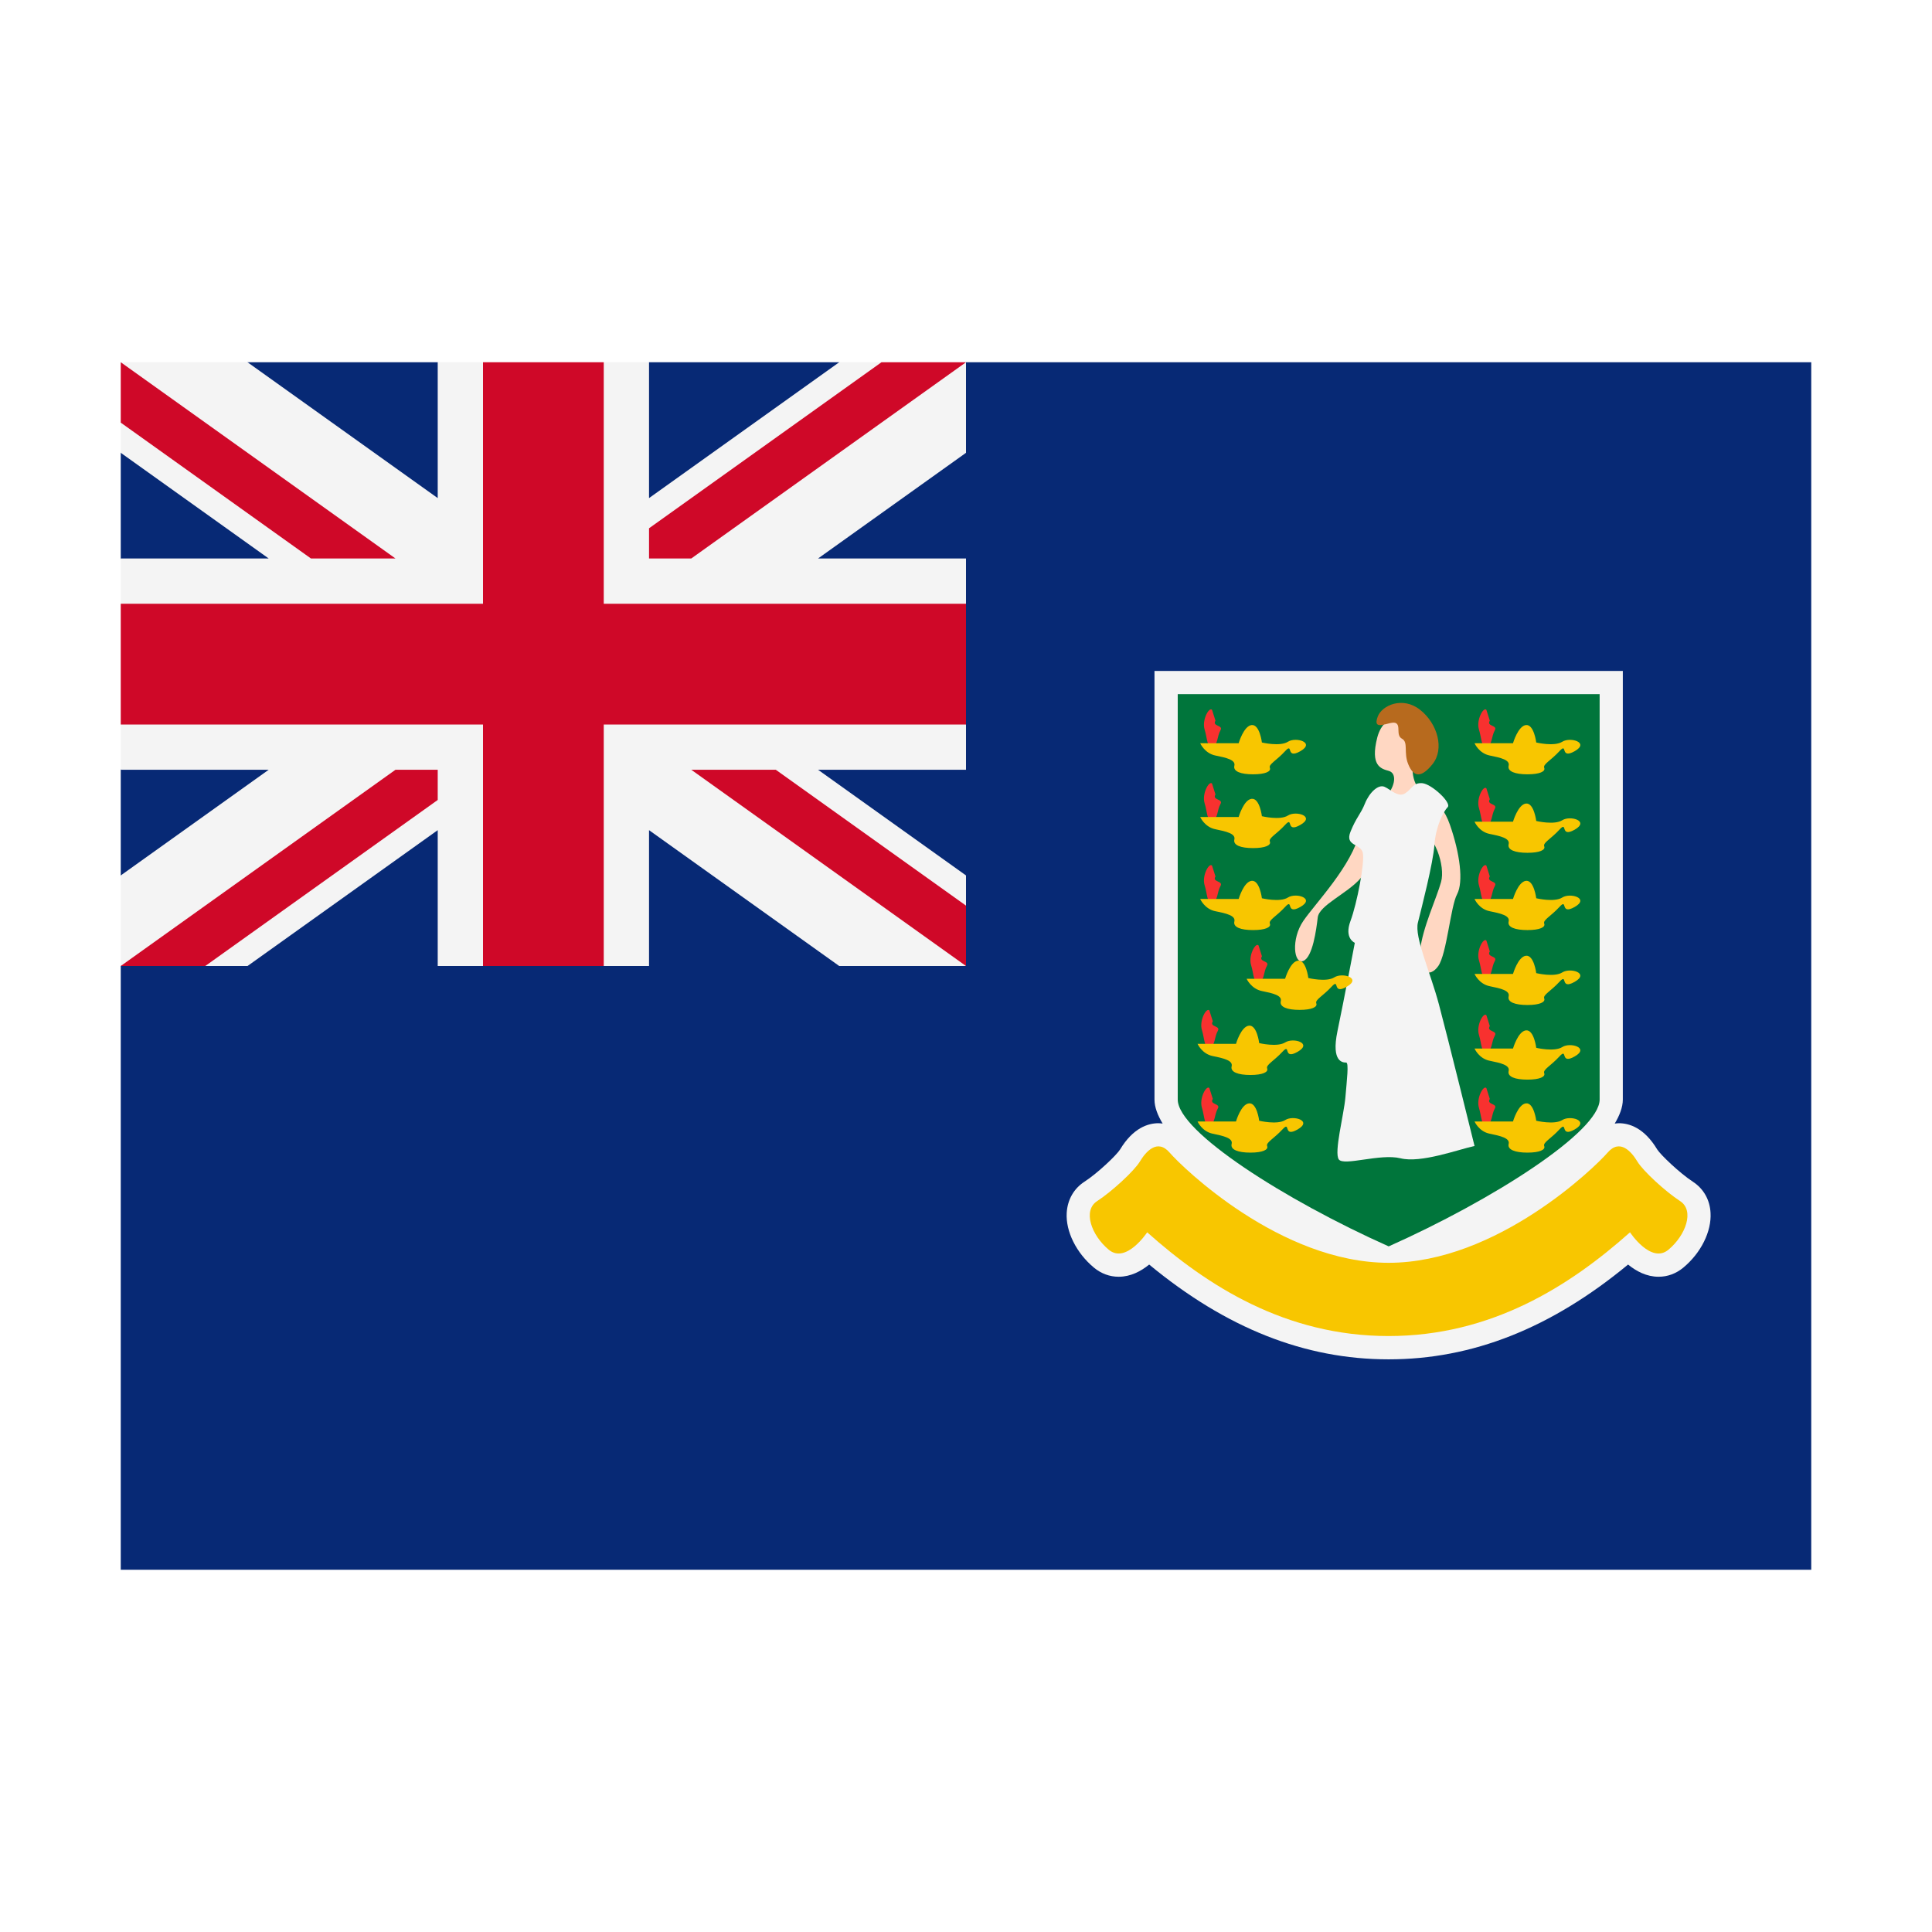 <svg width="32" height="32" viewBox="0 0 32 32" xmlns="http://www.w3.org/2000/svg">
  <polygon fill="#072975" points="16,6 30,6 30,26 2,26 2,16" />
  <polygon fill="#072975" points="4.1,6 7.25,6 9,7 10.75,6 13.9,6 16,7.5 16,9.25 15,11 16,12.75 16,14.5 13.9,16 10.75,16 9,15 7.25,16 4.1,16 2,14.5 2,12.75 3,11 2,9.25 2,7.5" />
  <polygon fill="#F4F4F4" points="16,6 15.3,6.25 14.6,6 13.9,6 10.75,8.25 10.75,6 10,6 9,6.5 8,6 7.25,6 7.25,8.25 4.1,6 2,6 2.25,6.5 2,7 2,7.5 4.45,9.25 2,9.25 2,10 2.5,11 2,12 2,12.75 4.45,12.75 2,14.5 2,16 2.7,15.75 3.4,16 4.1,16 7.25,13.75 7.25,16 8,16 9,15.5 10,16 10.75,16 10.75,13.75 13.9,16 16,16 15.75,15.5 16,15 16,14.5 13.55,12.75 16,12.75 16,12 15.5,11 16,10 16,9.25 13.55,9.25 16,7.5" />
  <path fill="#CF0828" d="M7.25,12.75h-0.7L2,16h1.4l3.85-2.75V12.75z M11.45,12.75L16,16v-1l-3.15-2.25H11.45z M10.75,9.25h0.7L16,6h-1.4l-3.85,2.75V9.25z M5.15,9.25L2,7V6l4.55,3.25H5.15z M16,12h-6v4H8v-4H2v-2h6V6h2v4h6V12z" />
  <path d="M28.038,19.572C27.822,19.431 27.505,19.128 27.449,19.039C27.232,18.678 26.984,18.604 26.813,18.604C26.792,18.604 26.768,18.608 26.745,18.61C26.826,18.474 26.879,18.339 26.879,18.212L26.879,11.113L19.122,11.113L19.122,18.212C19.122,18.339 19.175,18.473 19.257,18.61C19.233,18.607 19.209,18.604 19.188,18.604C19.018,18.604 18.769,18.679 18.552,19.039C18.498,19.128 18.18,19.432 17.963,19.572C17.785,19.687 17.681,19.872 17.668,20.089C17.65,20.396 17.826,20.752 18.118,20.995C18.238,21.095 18.38,21.147 18.528,21.147C18.728,21.147 18.899,21.055 19.034,20.945C20.312,22.001 21.613,22.515 23,22.515C24.387,22.515 25.688,22.001 26.966,20.945C27.101,21.055 27.272,21.147 27.472,21.147C27.62,21.147 27.762,21.095 27.882,20.995C28.174,20.752 28.35,20.397 28.332,20.089C28.321,19.871 28.215,19.687 28.038,19.572Z" fill="#f4f4f4" />
  <path d="M23.001,20.644C21.285,19.878 19.507,18.744 19.507,18.212L19.507,11.497L26.495,11.497L26.495,18.212C26.495,18.745 24.716,19.879 23.001,20.644Z" fill="#00753b" />
  <path d="M21.586,15.916C21.429,15.977 21.382,15.555 21.586,15.255C21.791,14.955 22.392,14.342 22.524,13.777C22.656,13.212 22.889,13.296 23.001,13.14C23.113,12.984 23.129,12.803 23.001,12.768C22.872,12.732 22.692,12.684 22.812,12.215C22.932,11.746 23.449,11.794 23.449,12.118C23.449,12.443 23.329,12.732 23.449,12.984C23.569,13.236 23.846,13.176 24.014,13.657C24.182,14.138 24.242,14.606 24.134,14.811C24.025,15.015 23.965,15.796 23.822,16.001C23.678,16.205 23.485,16.121 23.521,15.748C23.557,15.376 23.797,14.871 23.869,14.607C23.942,14.342 23.761,13.802 23.497,13.742C23.232,13.682 22.752,14.295 22.535,14.547C22.319,14.799 21.85,14.992 21.826,15.196C21.802,15.399 21.742,15.855 21.586,15.916Z" fill="#ffd7c2" />
  <path d="M24.423,18.981C24.147,19.041 23.534,19.269 23.197,19.185C22.86,19.102 22.259,19.318 22.175,19.204C22.092,19.089 22.259,18.465 22.284,18.176C22.308,17.888 22.344,17.599 22.296,17.599C22.248,17.599 22.045,17.599 22.152,17.082C22.26,16.565 22.44,15.616 22.44,15.616C22.44,15.616 22.26,15.544 22.368,15.255C22.476,14.967 22.608,14.282 22.572,14.125C22.537,13.969 22.272,14.017 22.368,13.777C22.464,13.537 22.536,13.488 22.608,13.308C22.68,13.128 22.828,12.986 22.932,13.032C23.037,13.078 23.155,13.212 23.272,13.141C23.388,13.068 23.401,12.961 23.557,12.972C23.713,12.985 24.048,13.298 23.978,13.369C23.908,13.44 23.781,13.685 23.759,13.99C23.738,14.295 23.545,15.04 23.485,15.281C23.425,15.522 23.69,16.098 23.834,16.639C23.978,17.178 24.423,18.981 24.423,18.981Z" fill="#f4f4f4" />
  <path d="M22.82,11.868C22.89,11.682 23.233,11.528 23.522,11.757C23.81,11.985 23.93,12.406 23.726,12.658C23.522,12.911 23.403,12.851 23.325,12.658C23.245,12.466 23.33,12.294 23.222,12.236C23.113,12.178 23.209,12.01 23.113,11.974C23.017,11.938 22.719,12.135 22.82,11.868Z" fill="#b76a1e" />
  <path d="M20.075,11.757L20.132,11.937C20.072,12.033 20.264,12.008 20.216,12.093C20.154,12.202 20.177,12.338 20.082,12.362C19.988,12.386 20,12.239 19.952,12.082C19.904,11.926 20.027,11.703 20.075,11.757ZM20.075,12.978L20.132,13.159C20.072,13.255 20.264,13.231 20.216,13.315C20.154,13.424 20.177,13.561 20.082,13.585C19.988,13.608 20.001,13.46 19.952,13.304C19.904,13.148 20.027,12.925 20.075,12.978ZM20.075,14.337L20.132,14.517C20.072,14.613 20.264,14.588 20.216,14.673C20.154,14.782 20.177,14.918 20.082,14.942C19.988,14.966 20.001,14.818 19.952,14.662C19.904,14.506 20.027,14.283 20.075,14.337ZM20.845,15.659L20.902,15.839C20.841,15.935 21.033,15.911 20.985,15.995C20.923,16.105 20.946,16.241 20.852,16.265C20.757,16.288 20.77,16.141 20.722,15.985C20.673,15.828 20.796,15.605 20.845,15.659ZM20.031,16.736L20.088,16.916C20.027,17.012 20.219,16.988 20.172,17.072C20.109,17.182 20.132,17.318 20.038,17.342C19.943,17.366 19.955,17.218 19.908,17.062C19.859,16.905 19.982,16.682 20.031,16.736ZM20.031,18.022L20.088,18.202C20.027,18.298 20.219,18.275 20.172,18.358C20.109,18.468 20.132,18.605 20.038,18.628C19.943,18.652 19.955,18.505 19.908,18.348C19.859,18.192 19.982,17.968 20.031,18.022ZM24.619,18.022L24.676,18.202C24.615,18.298 24.808,18.275 24.76,18.358C24.698,18.468 24.721,18.605 24.626,18.628C24.532,18.652 24.544,18.505 24.496,18.348C24.448,18.192 24.571,17.968 24.619,18.022ZM24.619,16.815L24.676,16.995C24.615,17.091 24.808,17.067 24.76,17.151C24.698,17.26 24.721,17.397 24.626,17.42C24.532,17.445 24.544,17.297 24.496,17.141C24.448,16.984 24.571,16.761 24.619,16.815ZM24.619,15.578L24.676,15.758C24.615,15.855 24.808,15.831 24.76,15.915C24.698,16.024 24.721,16.161 24.626,16.184C24.532,16.208 24.544,16.061 24.496,15.905C24.448,15.748 24.571,15.525 24.619,15.578ZM24.619,14.337L24.676,14.517C24.615,14.613 24.808,14.589 24.76,14.673C24.698,14.782 24.721,14.919 24.626,14.942C24.532,14.967 24.544,14.819 24.496,14.663C24.448,14.506 24.571,14.283 24.619,14.337ZM24.619,13.057L24.676,13.237C24.615,13.333 24.808,13.309 24.76,13.393C24.698,13.502 24.721,13.639 24.626,13.662C24.532,13.686 24.544,13.539 24.496,13.383C24.448,13.226 24.571,13.003 24.619,13.057ZM24.619,11.757L24.676,11.937C24.615,12.033 24.808,12.009 24.76,12.093C24.698,12.202 24.721,12.339 24.626,12.362C24.532,12.386 24.544,12.239 24.496,12.083C24.448,11.926 24.571,11.703 24.619,11.757Z" fill="#f8312f" />
  <path d="M19.879,12.31L20.516,12.31C20.516,12.31 20.6,12.022 20.732,12.009C20.865,11.997 20.901,12.298 20.901,12.298C20.901,12.298 21.202,12.37 21.333,12.285C21.465,12.201 21.79,12.298 21.538,12.442C21.285,12.586 21.429,12.285 21.285,12.442C21.142,12.598 21.009,12.658 21.033,12.718C21.057,12.778 20.958,12.825 20.755,12.825C20.552,12.825 20.421,12.778 20.445,12.682C20.468,12.586 20.312,12.55 20.132,12.514C19.952,12.478 19.879,12.31 19.879,12.31ZM19.879,13.532L20.516,13.532C20.516,13.532 20.6,13.243 20.732,13.231C20.865,13.218 20.901,13.519 20.901,13.519C20.901,13.519 21.202,13.592 21.333,13.507C21.465,13.423 21.79,13.519 21.538,13.663C21.285,13.808 21.429,13.507 21.285,13.663C21.142,13.819 21.009,13.879 21.033,13.939C21.057,13.999 20.958,14.047 20.755,14.047C20.552,14.047 20.421,14 20.445,13.904C20.468,13.808 20.312,13.772 20.132,13.735C19.952,13.7 19.879,13.532 19.879,13.532ZM19.879,14.89L20.516,14.89C20.516,14.89 20.6,14.602 20.732,14.589C20.865,14.577 20.901,14.878 20.901,14.878C20.901,14.878 21.202,14.95 21.333,14.865C21.465,14.781 21.79,14.878 21.538,15.022C21.285,15.166 21.429,14.865 21.285,15.022C21.142,15.178 21.009,15.238 21.033,15.298C21.057,15.358 20.958,15.405 20.755,15.405C20.552,15.405 20.421,15.358 20.445,15.262C20.468,15.165 20.312,15.129 20.132,15.093C19.952,15.058 19.879,14.89 19.879,14.89ZM20.648,16.212L21.285,16.212C21.285,16.212 21.369,15.923 21.502,15.911C21.634,15.898 21.67,16.199 21.67,16.199C21.67,16.199 21.971,16.272 22.102,16.187C22.235,16.103 22.559,16.199 22.307,16.343C22.055,16.488 22.198,16.187 22.055,16.343C21.91,16.499 21.778,16.559 21.802,16.619C21.826,16.679 21.727,16.727 21.525,16.727C21.322,16.727 21.19,16.679 21.214,16.583C21.238,16.487 21.082,16.451 20.902,16.415C20.722,16.378 20.648,16.212 20.648,16.212ZM19.835,17.289L20.472,17.289C20.472,17.289 20.555,17.001 20.688,16.988C20.82,16.976 20.856,17.277 20.856,17.277C20.856,17.277 21.157,17.349 21.288,17.265C21.421,17.181 21.745,17.277 21.493,17.421C21.241,17.565 21.385,17.265 21.241,17.421C21.096,17.577 20.965,17.637 20.988,17.697C21.012,17.757 20.913,17.805 20.711,17.805C20.508,17.805 20.375,17.757 20.4,17.661C20.424,17.565 20.268,17.528 20.088,17.492C19.908,17.456 19.835,17.289 19.835,17.289ZM19.835,18.575L20.472,18.575C20.472,18.575 20.555,18.287 20.688,18.275C20.82,18.262 20.856,18.563 20.856,18.563C20.856,18.563 21.157,18.635 21.288,18.551C21.42,18.466 21.745,18.563 21.493,18.707C21.241,18.852 21.385,18.551 21.241,18.707C21.096,18.863 20.965,18.923 20.988,18.983C21.012,19.043 20.913,19.091 20.711,19.091C20.508,19.091 20.375,19.043 20.4,18.947C20.424,18.851 20.268,18.815 20.088,18.778C19.908,18.742 19.835,18.575 19.835,18.575ZM24.423,18.575L25.06,18.575C25.06,18.575 25.144,18.287 25.276,18.275C25.408,18.262 25.445,18.563 25.445,18.563C25.445,18.563 25.745,18.635 25.877,18.551C26.009,18.467 26.334,18.563 26.082,18.707C25.829,18.851 25.973,18.551 25.829,18.707C25.685,18.863 25.553,18.923 25.577,18.983C25.601,19.043 25.502,19.091 25.299,19.091C25.096,19.091 24.964,19.043 24.988,18.947C25.012,18.851 24.856,18.815 24.676,18.778C24.495,18.743 24.423,18.575 24.423,18.575ZM24.423,17.367L25.06,17.367C25.06,17.367 25.144,17.078 25.276,17.066C25.408,17.054 25.445,17.355 25.445,17.355C25.445,17.355 25.745,17.427 25.877,17.342C26.009,17.258 26.334,17.355 26.082,17.498C25.829,17.642 25.973,17.342 25.829,17.498C25.685,17.655 25.553,17.715 25.577,17.775C25.601,17.835 25.502,17.882 25.299,17.882C25.096,17.882 24.964,17.835 24.988,17.738C25.012,17.642 24.856,17.606 24.676,17.57C24.495,17.535 24.423,17.367 24.423,17.367ZM24.423,16.131L25.06,16.131C25.06,16.131 25.144,15.842 25.276,15.83C25.408,15.818 25.445,16.118 25.445,16.118C25.445,16.118 25.745,16.191 25.877,16.106C26.009,16.022 26.334,16.118 26.082,16.262C25.829,16.406 25.973,16.106 25.829,16.262C25.685,16.418 25.553,16.478 25.577,16.538C25.601,16.598 25.502,16.646 25.299,16.646C25.096,16.646 24.964,16.599 24.988,16.503C25.012,16.407 24.856,16.371 24.676,16.335C24.495,16.299 24.423,16.131 24.423,16.131ZM24.423,14.89L25.06,14.89C25.06,14.89 25.144,14.602 25.276,14.589C25.408,14.577 25.445,14.878 25.445,14.878C25.445,14.878 25.745,14.95 25.877,14.865C26.009,14.782 26.334,14.878 26.082,15.022C25.829,15.165 25.973,14.865 25.829,15.022C25.685,15.178 25.553,15.238 25.577,15.298C25.601,15.358 25.502,15.405 25.299,15.405C25.096,15.405 24.964,15.358 24.988,15.262C25.012,15.165 24.856,15.129 24.676,15.093C24.495,15.058 24.423,14.89 24.423,14.89ZM24.423,13.61L25.06,13.61C25.06,13.61 25.144,13.322 25.276,13.309C25.408,13.297 25.445,13.598 25.445,13.598C25.445,13.598 25.745,13.67 25.877,13.585C26.009,13.502 26.334,13.598 26.082,13.742C25.829,13.885 25.973,13.585 25.829,13.742C25.685,13.898 25.553,13.958 25.577,14.018C25.601,14.078 25.502,14.125 25.299,14.125C25.096,14.125 24.964,14.078 24.988,13.982C25.012,13.885 24.856,13.849 24.676,13.813C24.495,13.778 24.423,13.61 24.423,13.61ZM24.423,12.31L25.06,12.31C25.06,12.31 25.144,12.022 25.276,12.009C25.408,11.997 25.445,12.298 25.445,12.298C25.445,12.298 25.745,12.37 25.877,12.285C26.009,12.202 26.334,12.298 26.082,12.442C25.829,12.585 25.973,12.285 25.829,12.442C25.685,12.598 25.553,12.658 25.577,12.718C25.601,12.778 25.502,12.825 25.299,12.825C25.096,12.825 24.964,12.778 24.988,12.682C25.012,12.586 24.856,12.55 24.676,12.514C24.495,12.478 24.423,12.31 24.423,12.31ZM27.828,19.894C28.069,20.051 27.923,20.458 27.635,20.699C27.346,20.94 26.998,20.411 26.998,20.411C26,21.3 24.702,22.129 22.999,22.129C21.296,22.129 19.998,21.3 19.001,20.411C19.001,20.411 18.652,20.94 18.364,20.699C18.075,20.458 17.931,20.05 18.172,19.894C18.412,19.738 18.785,19.397 18.881,19.237C18.977,19.077 19.169,18.853 19.374,19.092C19.578,19.33 21.205,20.916 23,20.916C24.795,20.916 26.422,19.329 26.626,19.092C26.831,18.853 27.023,19.077 27.119,19.237C27.215,19.397 27.588,19.738 27.828,19.894Z" fill="#f8c600" />
</svg>
